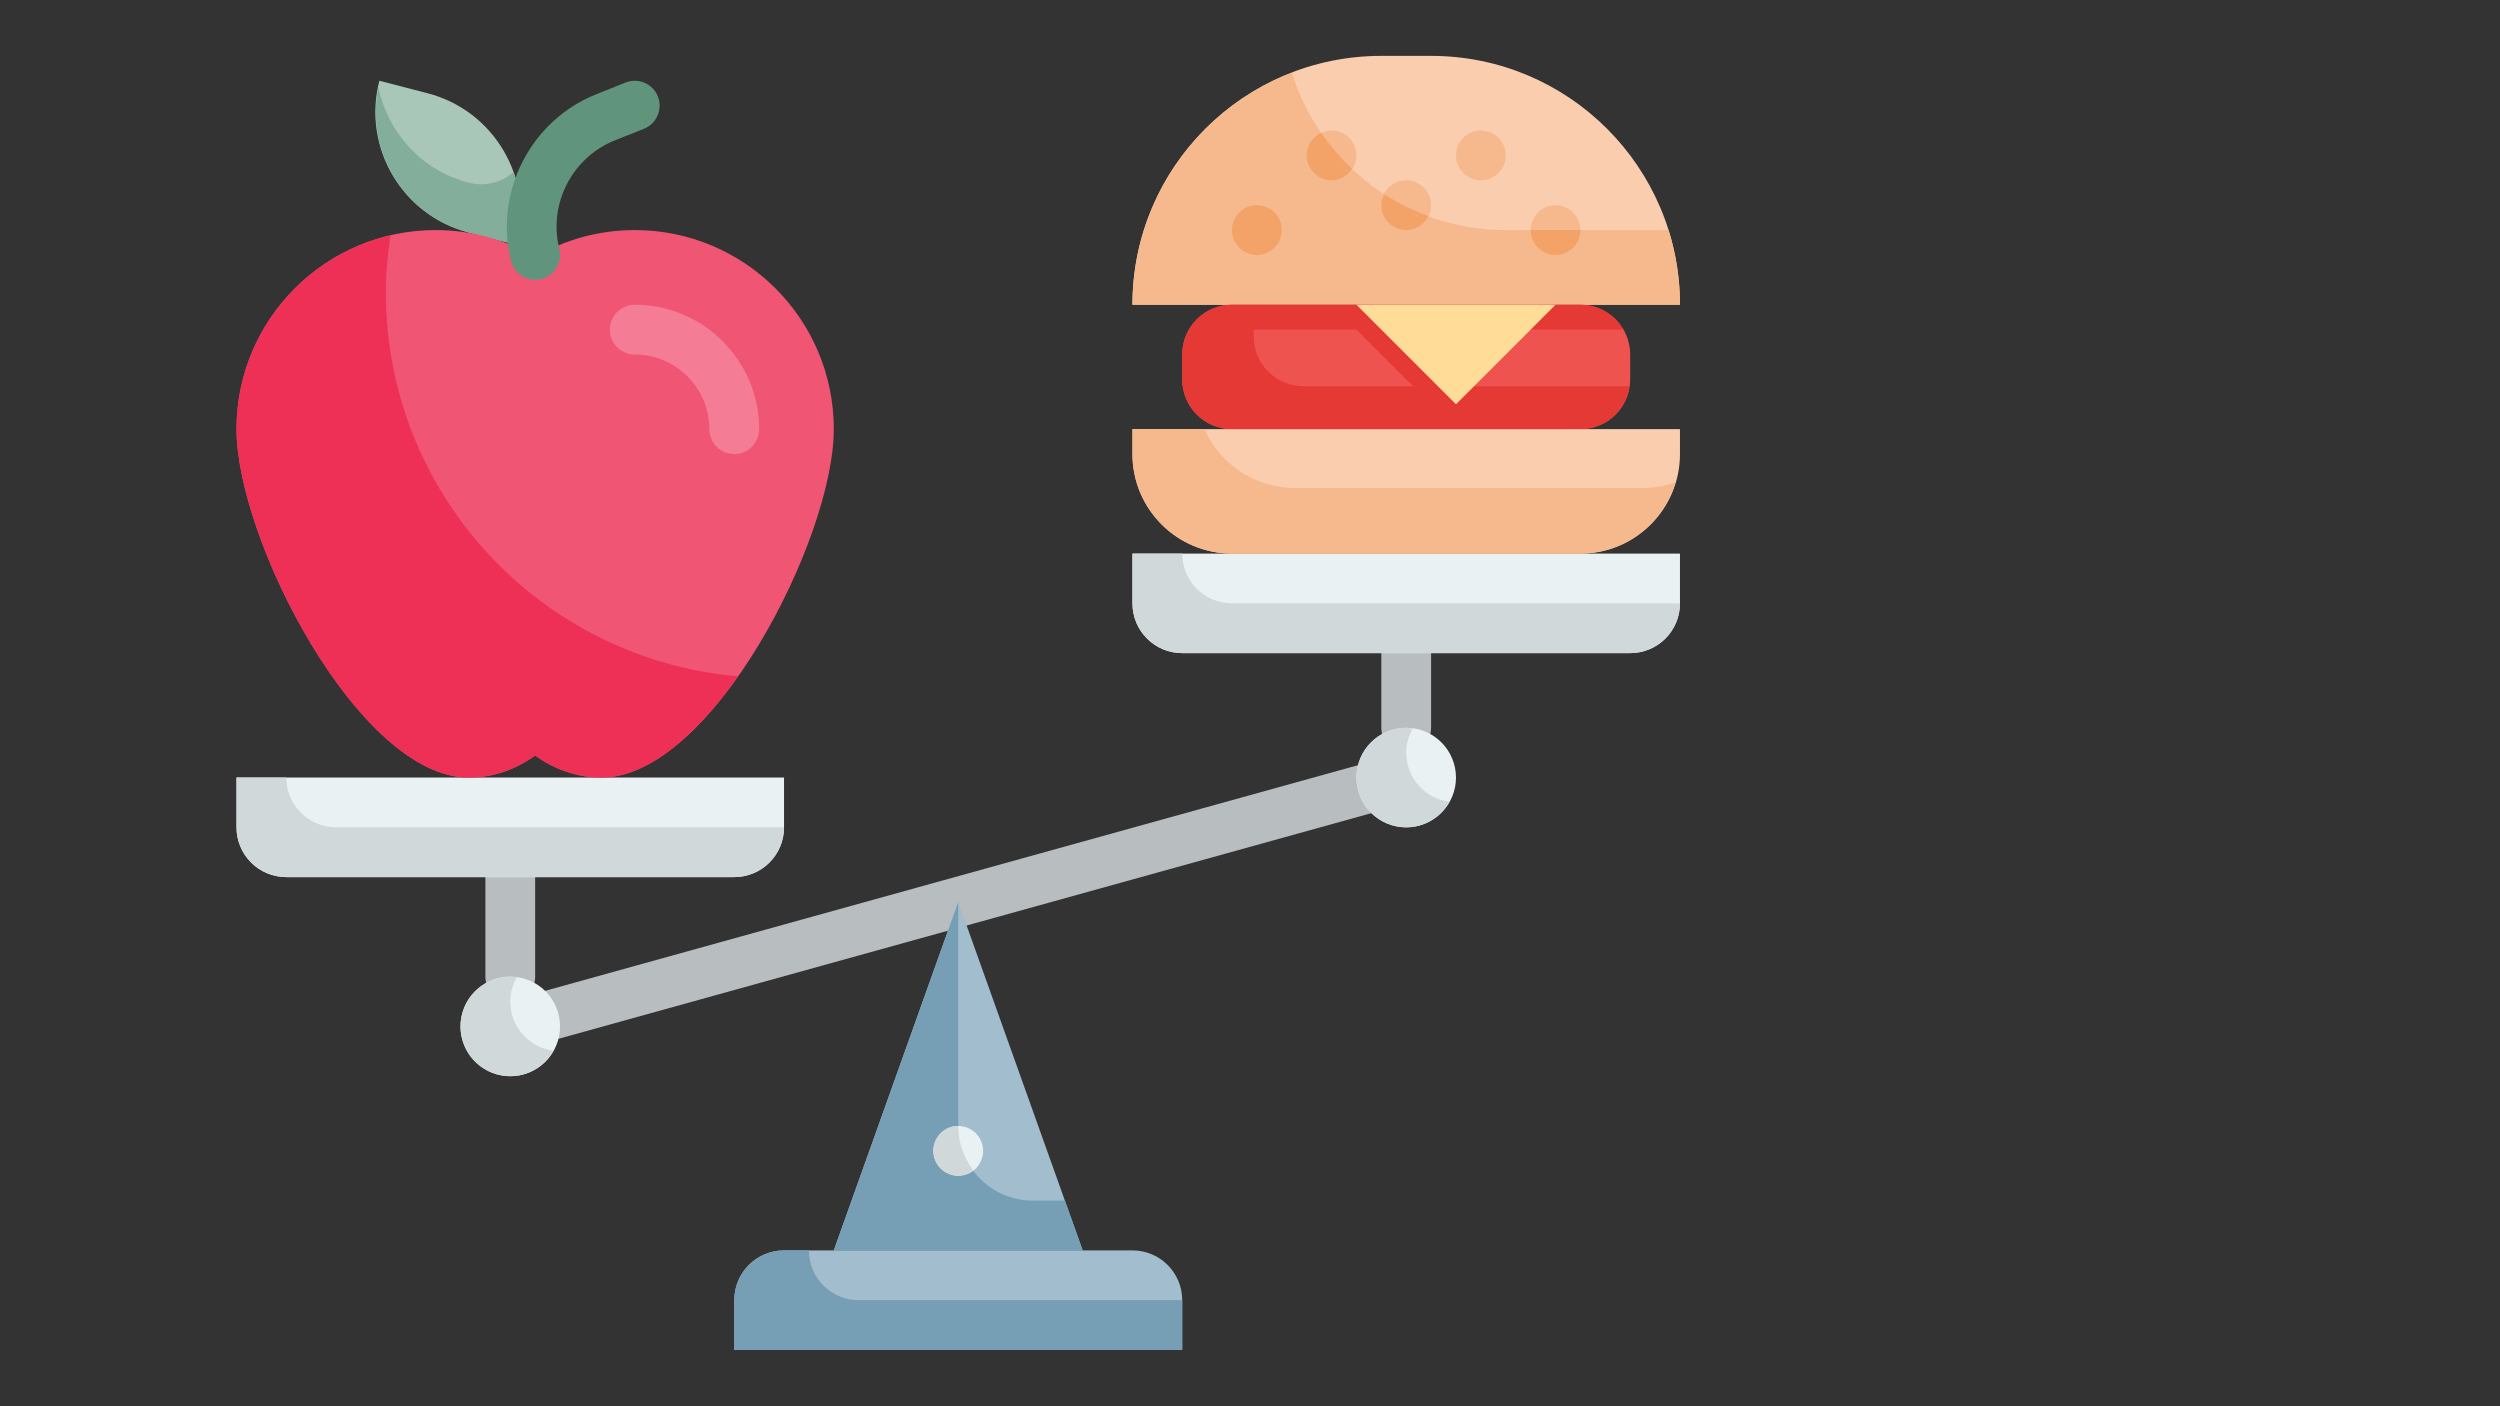 <svg xmlns="http://www.w3.org/2000/svg" xmlns:xlink="http://www.w3.org/1999/xlink" width="1920" zoomAndPan="magnify" viewBox="0 0 1440 810" height="1080" preserveAspectRatio="xMidYMid meet" version="1.0"><rect x="0" y="0" width="1440" height="810" fill="#333333" stroke="none"/><defs><clipPath id="a2d0a0b412"><path d="M 136.09 447 L 452 447 L 452 506 L 136.09 506 Z M 136.09 447 " clip-rule="nonzero"/></clipPath><clipPath id="83ef8bc38f"><path d="M 422 720 L 681 720 L 681 777.562 L 422 777.562 Z M 422 720 " clip-rule="nonzero"/></clipPath><clipPath id="c6fec5b4c6"><path d="M 652 318 L 967.801 318 L 967.801 377 L 652 377 Z M 652 318 " clip-rule="nonzero"/></clipPath><clipPath id="5a96ee4ef3"><path d="M 652 318 L 967.801 318 L 967.801 377 L 652 377 Z M 652 318 " clip-rule="nonzero"/></clipPath><clipPath id="fa5288f7a4"><path d="M 136.09 447 L 452 447 L 452 506 L 136.09 506 Z M 136.09 447 " clip-rule="nonzero"/></clipPath><clipPath id="ce37445f0d"><path d="M 422 720 L 681 720 L 681 777.562 L 422 777.562 Z M 422 720 " clip-rule="nonzero"/></clipPath><clipPath id="83b5f6f51f"><path d="M 652 32.184 L 967.801 32.184 L 967.801 176 L 652 176 Z M 652 32.184 " clip-rule="nonzero"/></clipPath><clipPath id="b4c7b324d0"><path d="M 652 41 L 967.801 41 L 967.801 176 L 652 176 Z M 652 41 " clip-rule="nonzero"/></clipPath><clipPath id="148048a5d3"><path d="M 652 247 L 967.801 247 L 967.801 319 L 652 319 Z M 652 247 " clip-rule="nonzero"/></clipPath><clipPath id="0780388dd3"><path d="M 136.09 132 L 481 132 L 481 448 L 136.09 448 Z M 136.09 132 " clip-rule="nonzero"/></clipPath><clipPath id="75ad01af6b"><path d="M 136.09 135 L 426 135 L 426 448 L 136.09 448 Z M 136.09 135 " clip-rule="nonzero"/></clipPath></defs><path fill="#b8bebf" d="M 293.914 576.883 C 286.004 576.883 279.582 570.477 279.582 562.547 L 279.582 505.211 C 279.582 497.285 286.004 490.879 293.914 490.879 C 301.828 490.879 308.25 497.285 308.25 505.211 L 308.25 562.547 C 308.25 570.477 301.828 576.883 293.914 576.883 Z M 293.914 576.883 " fill-opacity="1" fill-rule="nonzero"/><path fill="#b8bebf" d="M 809.977 433.539 C 802.062 433.539 795.641 427.133 795.641 419.207 L 795.641 376.203 C 795.641 368.277 802.062 361.871 809.977 361.871 C 817.887 361.871 824.309 368.277 824.309 376.203 L 824.309 419.207 C 824.309 427.133 817.887 433.539 809.977 433.539 Z M 809.977 433.539 " fill-opacity="1" fill-rule="nonzero"/><path fill="#b8bebf" d="M 303.84 573.535 L 792.461 437.898 L 800.133 465.535 L 311.512 601.172 Z M 303.84 573.535 " fill-opacity="1" fill-rule="nonzero"/><g clip-path="url(#a2d0a0b412)"><path fill="#e9f1f2" d="M 422.93 505.211 L 164.902 505.211 C 149.062 505.211 136.23 492.383 136.23 476.543 L 136.23 447.875 L 451.602 447.875 L 451.602 476.543 C 451.602 492.383 438.77 505.211 422.93 505.211 Z M 422.93 505.211 " fill-opacity="1" fill-rule="nonzero"/></g><path fill="#e9f1f2" d="M 322.586 591.219 C 322.586 592.156 322.539 593.094 322.449 594.027 C 322.355 594.961 322.219 595.891 322.035 596.809 C 321.852 597.73 321.625 598.641 321.352 599.539 C 321.078 600.438 320.762 601.32 320.402 602.188 C 320.043 603.055 319.645 603.902 319.199 604.73 C 318.758 605.559 318.277 606.363 317.754 607.145 C 317.23 607.926 316.672 608.68 316.078 609.406 C 315.48 610.129 314.852 610.824 314.188 611.488 C 313.523 612.152 312.828 612.781 312.105 613.379 C 311.379 613.973 310.625 614.531 309.844 615.055 C 309.062 615.574 308.258 616.059 307.43 616.5 C 306.602 616.941 305.754 617.344 304.887 617.703 C 304.02 618.062 303.137 618.379 302.238 618.652 C 301.34 618.922 300.43 619.152 299.508 619.336 C 298.59 619.52 297.66 619.656 296.727 619.746 C 295.793 619.84 294.855 619.887 293.914 619.887 C 292.977 619.887 292.039 619.84 291.105 619.746 C 290.172 619.656 289.242 619.52 288.324 619.336 C 287.402 619.152 286.492 618.922 285.594 618.652 C 284.695 618.379 283.812 618.062 282.945 617.703 C 282.078 617.344 281.23 616.941 280.402 616.5 C 279.574 616.059 278.77 615.574 277.988 615.055 C 277.207 614.531 276.453 613.973 275.727 613.379 C 275 612.781 274.309 612.152 273.645 611.488 C 272.98 610.824 272.348 610.129 271.754 609.406 C 271.156 608.68 270.598 607.926 270.078 607.145 C 269.555 606.363 269.074 605.559 268.633 604.73 C 268.188 603.902 267.789 603.055 267.43 602.188 C 267.07 601.32 266.754 600.438 266.48 599.539 C 266.207 598.641 265.98 597.73 265.797 596.809 C 265.613 595.891 265.477 594.961 265.383 594.027 C 265.293 593.094 265.246 592.156 265.246 591.219 C 265.246 590.277 265.293 589.34 265.383 588.406 C 265.477 587.473 265.613 586.547 265.797 585.625 C 265.98 584.703 266.207 583.793 266.48 582.895 C 266.754 581.996 267.07 581.113 267.43 580.246 C 267.789 579.379 268.188 578.531 268.633 577.703 C 269.074 576.875 269.555 576.07 270.078 575.289 C 270.598 574.508 271.156 573.758 271.754 573.031 C 272.348 572.305 272.98 571.609 273.645 570.945 C 274.309 570.281 275 569.652 275.727 569.055 C 276.453 568.461 277.207 567.902 277.988 567.379 C 278.77 566.859 279.574 566.375 280.402 565.934 C 281.23 565.492 282.078 565.09 282.945 564.73 C 283.812 564.371 284.695 564.055 285.594 563.785 C 286.492 563.512 287.402 563.281 288.324 563.098 C 289.242 562.918 290.172 562.777 291.105 562.688 C 292.039 562.594 292.977 562.547 293.914 562.547 C 294.855 562.547 295.793 562.594 296.727 562.688 C 297.66 562.777 298.59 562.918 299.508 563.098 C 300.43 563.281 301.34 563.512 302.238 563.781 C 303.137 564.055 304.02 564.371 304.887 564.73 C 305.754 565.09 306.602 565.492 307.43 565.934 C 308.258 566.375 309.062 566.859 309.844 567.379 C 310.625 567.902 311.379 568.461 312.105 569.055 C 312.828 569.652 313.523 570.281 314.188 570.945 C 314.852 571.609 315.48 572.305 316.078 573.031 C 316.672 573.758 317.23 574.508 317.754 575.289 C 318.277 576.07 318.758 576.875 319.199 577.703 C 319.645 578.531 320.043 579.379 320.402 580.246 C 320.762 581.113 321.078 581.996 321.352 582.895 C 321.625 583.793 321.852 584.703 322.035 585.625 C 322.219 586.547 322.355 587.473 322.449 588.406 C 322.539 589.34 322.586 590.277 322.586 591.219 Z M 322.586 591.219 " fill-opacity="1" fill-rule="nonzero"/><g clip-path="url(#83ef8bc38f)"><path fill="#a2bdcd" d="M 680.961 777.562 L 422.93 777.562 L 422.93 748.895 C 422.93 733.055 435.762 720.227 451.602 720.227 L 652.289 720.227 C 668.129 720.227 680.961 733.055 680.961 748.895 Z M 680.961 777.562 " fill-opacity="1" fill-rule="nonzero"/></g><path fill="#a2bdcd" d="M 623.621 720.227 L 480.27 720.227 L 551.945 519.547 Z M 623.621 720.227 " fill-opacity="1" fill-rule="nonzero"/><path fill="#769fb6" d="M 594.949 691.559 C 571.195 691.559 551.945 672.305 551.945 648.555 L 551.945 519.547 L 480.27 720.227 L 623.621 720.227 L 613.387 691.559 Z M 594.949 691.559 " fill-opacity="1" fill-rule="nonzero"/><g clip-path="url(#c6fec5b4c6)"><path fill="#e9f1f2" d="M 938.988 376.203 L 680.961 376.203 C 665.121 376.203 652.289 363.375 652.289 347.535 L 652.289 318.867 L 967.66 318.867 L 967.66 347.535 C 967.66 363.375 954.828 376.203 938.988 376.203 Z M 938.988 376.203 " fill-opacity="1" fill-rule="nonzero"/></g><path fill="#e9f1f2" d="M 838.645 447.875 C 838.645 448.812 838.598 449.75 838.508 450.684 C 838.414 451.621 838.277 452.547 838.094 453.469 C 837.91 454.387 837.684 455.297 837.41 456.195 C 837.137 457.094 836.82 457.977 836.461 458.848 C 836.102 459.715 835.703 460.562 835.258 461.391 C 834.816 462.219 834.336 463.02 833.812 463.801 C 833.293 464.582 832.73 465.336 832.137 466.062 C 831.543 466.789 830.91 467.484 830.246 468.145 C 829.582 468.809 828.887 469.441 828.164 470.035 C 827.438 470.633 826.684 471.191 825.902 471.711 C 825.121 472.234 824.316 472.715 823.488 473.156 C 822.66 473.602 821.812 474 820.945 474.359 C 820.078 474.719 819.195 475.035 818.297 475.309 C 817.398 475.582 816.488 475.809 815.566 475.992 C 814.648 476.176 813.719 476.312 812.785 476.406 C 811.852 476.496 810.914 476.543 809.977 476.543 C 809.035 476.543 808.098 476.496 807.164 476.406 C 806.23 476.312 805.301 476.176 804.383 475.992 C 803.461 475.809 802.551 475.582 801.652 475.309 C 800.754 475.035 799.871 474.719 799.004 474.359 C 798.137 474 797.289 473.602 796.461 473.156 C 795.633 472.715 794.828 472.234 794.047 471.711 C 793.266 471.191 792.512 470.633 791.785 470.035 C 791.062 469.441 790.367 468.809 789.703 468.145 C 789.039 467.484 788.406 466.789 787.812 466.062 C 787.215 465.336 786.656 464.582 786.137 463.801 C 785.613 463.02 785.133 462.219 784.691 461.391 C 784.246 460.562 783.848 459.715 783.488 458.848 C 783.129 457.977 782.812 457.094 782.539 456.195 C 782.266 455.297 782.039 454.387 781.855 453.469 C 781.672 452.547 781.535 451.621 781.441 450.684 C 781.352 449.75 781.305 448.812 781.305 447.875 C 781.305 446.938 781.352 446 781.441 445.066 C 781.535 444.129 781.672 443.203 781.855 442.281 C 782.039 441.359 782.266 440.453 782.539 439.555 C 782.812 438.652 783.129 437.77 783.488 436.902 C 783.848 436.035 784.246 435.188 784.691 434.359 C 785.133 433.531 785.613 432.727 786.137 431.949 C 786.656 431.168 787.215 430.414 787.812 429.688 C 788.406 428.961 789.039 428.266 789.703 427.602 C 790.367 426.938 791.062 426.309 791.785 425.715 C 792.512 425.117 793.266 424.559 794.047 424.039 C 794.828 423.516 795.633 423.035 796.461 422.59 C 797.289 422.148 798.137 421.746 799.004 421.387 C 799.871 421.027 800.754 420.715 801.652 420.441 C 802.551 420.168 803.461 419.941 804.383 419.758 C 805.301 419.574 806.23 419.438 807.164 419.344 C 808.098 419.254 809.035 419.207 809.977 419.207 C 810.914 419.207 811.852 419.254 812.785 419.344 C 813.719 419.438 814.648 419.574 815.566 419.758 C 816.488 419.941 817.398 420.168 818.297 420.441 C 819.195 420.715 820.078 421.027 820.945 421.387 C 821.812 421.746 822.66 422.148 823.488 422.59 C 824.316 423.035 825.121 423.516 825.902 424.039 C 826.684 424.559 827.438 425.117 828.164 425.715 C 828.887 426.309 829.582 426.938 830.246 427.602 C 830.91 428.266 831.543 428.961 832.137 429.688 C 832.73 430.414 833.293 431.168 833.812 431.949 C 834.336 432.727 834.816 433.531 835.258 434.359 C 835.703 435.188 836.102 436.035 836.461 436.902 C 836.82 437.77 837.137 438.652 837.41 439.555 C 837.684 440.453 837.91 441.359 838.094 442.281 C 838.277 443.203 838.414 444.129 838.508 445.066 C 838.598 446 838.645 446.938 838.645 447.875 Z M 838.645 447.875 " fill-opacity="1" fill-rule="nonzero"/><g clip-path="url(#5a96ee4ef3)"><path fill="#d0d8da" d="M 680.961 318.867 L 652.289 318.867 L 652.289 347.535 C 652.289 363.375 665.121 376.203 680.961 376.203 L 938.988 376.203 C 954.828 376.203 967.66 363.375 967.66 347.535 L 709.629 347.535 C 693.789 347.535 680.961 334.707 680.961 318.867 Z M 680.961 318.867 " fill-opacity="1" fill-rule="nonzero"/></g><g clip-path="url(#fa5288f7a4)"><path fill="#d0d8da" d="M 164.902 447.875 L 136.23 447.875 L 136.23 476.543 C 136.23 492.383 149.062 505.211 164.902 505.211 L 422.93 505.211 C 438.77 505.211 451.602 492.383 451.602 476.543 L 193.57 476.543 C 177.73 476.543 164.902 463.715 164.902 447.875 Z M 164.902 447.875 " fill-opacity="1" fill-rule="nonzero"/></g><path fill="#d0d8da" d="M 293.945 578.203 C 293.688 572.625 295.105 567.379 297.672 562.852 C 296.008 562.637 294.332 562.492 292.598 562.578 C 276.785 563.309 264.543 576.727 265.273 592.535 C 266.004 608.348 279.422 620.59 295.234 619.855 C 305.469 619.383 314.141 613.562 318.828 605.25 C 305.328 603.473 294.59 592.293 293.945 578.203 Z M 293.945 578.203 " fill-opacity="1" fill-rule="nonzero"/><path fill="#d0d8da" d="M 809.977 433.539 C 809.977 428.453 811.406 423.734 813.746 419.594 C 812.496 419.422 811.266 419.207 809.977 419.207 C 794.133 419.207 781.305 432.035 781.305 447.875 C 781.305 463.715 794.133 476.543 809.977 476.543 C 820.711 476.543 829.957 470.566 834.875 461.82 C 820.84 459.973 809.977 448.074 809.977 433.539 Z M 809.977 433.539 " fill-opacity="1" fill-rule="nonzero"/><g clip-path="url(#ce37445f0d)"><path fill="#769fb6" d="M 465.934 720.227 L 451.602 720.227 C 435.762 720.227 422.93 733.055 422.93 748.895 L 422.93 777.562 L 680.961 777.562 L 680.961 748.895 L 494.605 748.895 C 478.766 748.895 465.934 736.066 465.934 720.227 Z M 465.934 720.227 " fill-opacity="1" fill-rule="nonzero"/></g><path fill="#e9f1f2" d="M 566.281 662.887 C 566.281 663.828 566.188 664.762 566.004 665.684 C 565.82 666.609 565.551 667.504 565.188 668.375 C 564.828 669.242 564.387 670.07 563.863 670.852 C 563.34 671.633 562.746 672.359 562.082 673.023 C 561.414 673.691 560.691 674.285 559.91 674.809 C 559.125 675.328 558.301 675.77 557.43 676.133 C 556.562 676.492 555.664 676.762 554.742 676.945 C 553.82 677.129 552.887 677.223 551.945 677.223 C 551.004 677.223 550.07 677.129 549.148 676.945 C 548.227 676.762 547.328 676.492 546.461 676.133 C 545.59 675.77 544.766 675.328 543.98 674.809 C 543.199 674.285 542.473 673.691 541.809 673.023 C 541.145 672.359 540.551 671.633 540.027 670.852 C 539.504 670.07 539.062 669.242 538.703 668.375 C 538.34 667.504 538.07 666.609 537.887 665.684 C 537.703 664.762 537.609 663.828 537.609 662.887 C 537.609 661.945 537.703 661.016 537.887 660.094 C 538.07 659.168 538.34 658.273 538.703 657.402 C 539.062 656.535 539.504 655.707 540.027 654.926 C 540.551 654.141 541.145 653.418 541.809 652.754 C 542.473 652.086 543.199 651.492 543.98 650.969 C 544.766 650.445 545.59 650.004 546.461 649.645 C 547.328 649.285 548.227 649.012 549.148 648.828 C 550.07 648.645 551.004 648.555 551.945 648.555 C 552.887 648.555 553.82 648.645 554.742 648.828 C 555.664 649.012 556.562 649.285 557.43 649.645 C 558.301 650.004 559.125 650.445 559.91 650.969 C 560.691 651.492 561.414 652.086 562.082 652.754 C 562.746 653.418 563.34 654.141 563.863 654.926 C 564.387 655.707 564.828 656.535 565.188 657.402 C 565.551 658.273 565.82 659.168 566.004 660.094 C 566.188 661.016 566.281 661.945 566.281 662.887 Z M 566.281 662.887 " fill-opacity="1" fill-rule="nonzero"/><path fill="#d0d8da" d="M 551.945 677.223 C 555.227 677.223 558.094 675.934 560.516 674.082 C 555.199 666.93 551.945 658.156 551.945 648.555 C 544.031 648.555 537.609 654.977 537.609 662.887 C 537.609 670.801 544.031 677.223 551.945 677.223 Z M 551.945 677.223 " fill-opacity="1" fill-rule="nonzero"/><g clip-path="url(#83b5f6f51f)"><path fill="#f9cdae" d="M 967.66 175.523 L 652.289 175.523 C 652.289 96.355 716.469 32.184 795.641 32.184 L 824.309 32.184 C 903.48 32.184 967.66 96.355 967.66 175.523 Z M 967.66 175.523 " fill-opacity="1" fill-rule="nonzero"/></g><g clip-path="url(#b4c7b324d0)"><path fill="#f6b98d" d="M 867.316 132.523 C 809.43 132.523 760.449 94.391 744.105 41.887 C 690.434 62.598 652.289 114.547 652.289 175.523 L 967.66 175.523 C 967.66 160.547 965.336 146.098 961.078 132.523 Z M 867.316 132.523 " fill-opacity="1" fill-rule="nonzero"/></g><path fill="#ef5350" d="M 910.32 247.195 L 709.629 247.195 C 693.789 247.195 680.961 234.367 680.961 218.527 L 680.961 204.191 C 680.961 188.352 693.789 175.523 709.629 175.523 L 910.32 175.523 C 926.16 175.523 938.988 188.352 938.988 204.191 L 938.988 218.527 C 938.988 234.367 926.16 247.195 910.32 247.195 Z M 910.32 247.195 " fill-opacity="1" fill-rule="nonzero"/><path fill="#e53935" d="M 834.688 222.484 L 867.316 189.859 L 935.02 189.859 C 930.059 181.328 920.914 175.523 910.32 175.523 L 709.629 175.523 C 693.789 175.523 680.961 188.352 680.961 204.191 L 680.961 218.527 C 680.961 234.367 693.789 247.195 709.629 247.195 L 910.32 247.195 C 924.797 247.195 936.652 236.43 938.59 222.484 Z M 750.801 222.484 C 734.961 222.484 722.129 209.652 722.129 193.816 L 722.129 189.859 L 781.305 189.859 L 813.93 222.484 Z M 750.801 222.484 " fill-opacity="1" fill-rule="nonzero"/><g clip-path="url(#148048a5d3)"><path fill="#f9cdae" d="M 910.32 318.867 L 709.629 318.867 C 677.965 318.867 652.289 293.195 652.289 261.531 L 652.289 247.195 L 967.66 247.195 L 967.66 261.531 C 967.66 293.195 941.984 318.867 910.32 318.867 Z M 910.32 318.867 " fill-opacity="1" fill-rule="nonzero"/></g><path fill="#ffdd99" d="M 838.645 232.859 L 781.305 175.523 L 895.984 175.523 Z M 838.645 232.859 " fill-opacity="1" fill-rule="nonzero"/><path fill="#f6b98d" d="M 946.688 281.109 L 745.996 281.109 C 722.703 281.109 702.734 267.148 693.762 247.195 L 652.289 247.195 L 652.289 261.531 C 652.289 293.195 677.965 318.867 709.629 318.867 L 910.32 318.867 C 936.281 318.867 957.953 301.508 965.023 277.844 C 959.23 279.805 953.137 281.109 946.688 281.109 Z M 946.688 281.109 " fill-opacity="1" fill-rule="nonzero"/><path fill="#f6b98d" d="M 910.32 132.523 C 910.32 133.461 910.227 134.395 910.043 135.316 C 909.859 136.242 909.59 137.137 909.227 138.008 C 908.867 138.875 908.426 139.703 907.902 140.484 C 907.379 141.27 906.785 141.992 906.121 142.656 C 905.457 143.324 904.73 143.918 903.949 144.441 C 903.164 144.961 902.34 145.406 901.469 145.766 C 900.602 146.125 899.703 146.398 898.781 146.582 C 897.859 146.766 896.926 146.855 895.984 146.855 C 895.043 146.855 894.109 146.766 893.188 146.582 C 892.266 146.398 891.367 146.125 890.5 145.766 C 889.629 145.406 888.805 144.961 888.02 144.441 C 887.238 143.918 886.512 143.324 885.848 142.656 C 885.184 141.992 884.59 141.27 884.066 140.484 C 883.543 139.703 883.102 138.875 882.742 138.008 C 882.379 137.137 882.109 136.242 881.926 135.316 C 881.742 134.395 881.648 133.461 881.648 132.523 C 881.648 131.582 881.742 130.648 881.926 129.727 C 882.109 128.801 882.379 127.906 882.742 127.035 C 883.102 126.168 883.543 125.34 884.066 124.559 C 884.59 123.773 885.184 123.051 885.848 122.387 C 886.512 121.719 887.238 121.125 888.02 120.602 C 888.805 120.082 889.629 119.637 890.5 119.277 C 891.367 118.918 892.266 118.645 893.188 118.461 C 894.109 118.277 895.043 118.188 895.984 118.188 C 896.926 118.188 897.859 118.277 898.781 118.461 C 899.703 118.645 900.602 118.918 901.469 119.277 C 902.34 119.637 903.164 120.082 903.949 120.602 C 904.73 121.125 905.457 121.719 906.121 122.387 C 906.785 123.051 907.379 123.773 907.902 124.559 C 908.426 125.34 908.867 126.168 909.227 127.035 C 909.59 127.906 909.859 128.801 910.043 129.727 C 910.227 130.648 910.32 131.582 910.32 132.523 Z M 910.32 132.523 " fill-opacity="1" fill-rule="nonzero"/><path fill="#f6b98d" d="M 867.316 89.52 C 867.316 90.461 867.223 91.391 867.039 92.316 C 866.855 93.238 866.582 94.133 866.223 95.004 C 865.863 95.875 865.422 96.699 864.898 97.484 C 864.375 98.266 863.781 98.988 863.117 99.656 C 862.449 100.32 861.727 100.914 860.945 101.438 C 860.16 101.961 859.336 102.402 858.465 102.762 C 857.594 103.121 856.699 103.395 855.777 103.578 C 854.852 103.762 853.922 103.852 852.98 103.852 C 852.039 103.852 851.105 103.762 850.184 103.578 C 849.258 103.395 848.363 103.121 847.492 102.762 C 846.625 102.402 845.797 101.961 845.016 101.438 C 844.234 100.914 843.508 100.32 842.844 99.656 C 842.176 98.988 841.582 98.266 841.059 97.484 C 840.539 96.699 840.098 95.875 839.734 95.004 C 839.375 94.133 839.102 93.238 838.922 92.316 C 838.734 91.391 838.645 90.461 838.645 89.52 C 838.645 88.578 838.734 87.645 838.922 86.723 C 839.102 85.801 839.375 84.902 839.734 84.035 C 840.098 83.164 840.539 82.336 841.059 81.555 C 841.582 80.773 842.176 80.047 842.844 79.383 C 843.508 78.719 844.234 78.125 845.016 77.602 C 845.797 77.078 846.625 76.637 847.492 76.277 C 848.363 75.914 849.258 75.645 850.184 75.461 C 851.105 75.277 852.039 75.184 852.98 75.184 C 853.922 75.184 854.852 75.277 855.777 75.461 C 856.699 75.645 857.594 75.914 858.465 76.277 C 859.336 76.637 860.16 77.078 860.945 77.602 C 861.727 78.125 862.449 78.719 863.117 79.383 C 863.781 80.047 864.375 80.773 864.898 81.555 C 865.422 82.336 865.863 83.164 866.223 84.035 C 866.582 84.902 866.855 85.801 867.039 86.723 C 867.223 87.645 867.316 88.578 867.316 89.52 Z M 867.316 89.52 " fill-opacity="1" fill-rule="nonzero"/><path fill="#f6b98d" d="M 781.305 89.52 C 781.305 90.461 781.211 91.391 781.027 92.316 C 780.844 93.238 780.574 94.133 780.215 95.004 C 779.852 95.875 779.41 96.699 778.891 97.484 C 778.367 98.266 777.773 98.988 777.105 99.656 C 776.441 100.32 775.715 100.914 774.934 101.438 C 774.152 101.961 773.324 102.402 772.457 102.762 C 771.586 103.121 770.688 103.395 769.766 103.578 C 768.844 103.762 767.91 103.852 766.969 103.852 C 766.027 103.852 765.098 103.762 764.172 103.578 C 763.25 103.395 762.355 103.121 761.484 102.762 C 760.613 102.402 759.789 101.961 759.004 101.438 C 758.223 100.914 757.5 100.32 756.832 99.656 C 756.168 98.988 755.574 98.266 755.051 97.484 C 754.527 96.699 754.086 95.875 753.727 95.004 C 753.367 94.133 753.094 93.238 752.91 92.316 C 752.727 91.391 752.633 90.461 752.637 89.52 C 752.633 88.578 752.727 87.645 752.91 86.723 C 753.094 85.801 753.367 84.902 753.727 84.035 C 754.086 83.164 754.527 82.336 755.051 81.555 C 755.574 80.773 756.168 80.047 756.832 79.383 C 757.5 78.719 758.223 78.125 759.004 77.602 C 759.789 77.078 760.613 76.637 761.484 76.277 C 762.355 75.914 763.25 75.645 764.172 75.461 C 765.098 75.277 766.027 75.184 766.969 75.184 C 767.91 75.184 768.844 75.277 769.766 75.461 C 770.688 75.645 771.586 75.914 772.457 76.277 C 773.324 76.637 774.152 77.078 774.934 77.602 C 775.715 78.125 776.441 78.719 777.105 79.383 C 777.773 80.047 778.367 80.773 778.891 81.555 C 779.41 82.336 779.852 83.164 780.215 84.035 C 780.574 84.902 780.844 85.801 781.027 86.723 C 781.211 87.645 781.305 88.578 781.305 89.52 Z M 781.305 89.52 " fill-opacity="1" fill-rule="nonzero"/><path fill="#f6b98d" d="M 824.309 118.188 C 824.309 119.129 824.219 120.062 824.035 120.984 C 823.852 121.906 823.578 122.805 823.219 123.672 C 822.859 124.543 822.418 125.367 821.895 126.152 C 821.371 126.934 820.777 127.656 820.109 128.324 C 819.445 128.988 818.723 129.582 817.938 130.105 C 817.156 130.629 816.328 131.07 815.461 131.43 C 814.59 131.789 813.695 132.062 812.77 132.246 C 811.848 132.43 810.914 132.523 809.977 132.523 C 809.035 132.523 808.102 132.43 807.18 132.246 C 806.254 132.062 805.359 131.789 804.488 131.43 C 803.621 131.07 802.793 130.629 802.012 130.105 C 801.227 129.582 800.504 128.988 799.84 128.324 C 799.172 127.656 798.578 126.934 798.055 126.152 C 797.531 125.367 797.09 124.543 796.73 123.672 C 796.371 122.805 796.098 121.906 795.914 120.984 C 795.73 120.062 795.641 119.129 795.641 118.188 C 795.641 117.246 795.73 116.312 795.914 115.391 C 796.098 114.469 796.371 113.57 796.73 112.703 C 797.09 111.832 797.531 111.008 798.055 110.223 C 798.578 109.441 799.172 108.719 799.84 108.051 C 800.504 107.387 801.227 106.793 802.012 106.27 C 802.793 105.746 803.621 105.305 804.488 104.945 C 805.359 104.582 806.254 104.312 807.18 104.129 C 808.102 103.945 809.035 103.852 809.977 103.852 C 810.914 103.852 811.848 103.945 812.77 104.129 C 813.695 104.312 814.59 104.582 815.461 104.945 C 816.328 105.305 817.156 105.746 817.938 106.27 C 818.723 106.793 819.445 107.387 820.109 108.051 C 820.777 108.719 821.371 109.441 821.895 110.223 C 822.418 111.008 822.859 111.832 823.219 112.703 C 823.578 113.57 823.852 114.469 824.035 115.391 C 824.219 116.312 824.309 117.246 824.309 118.188 Z M 824.309 118.188 " fill-opacity="1" fill-rule="nonzero"/><path fill="#f3a268" d="M 738.301 132.523 C 738.301 133.461 738.207 134.395 738.023 135.316 C 737.84 136.242 737.57 137.137 737.207 138.008 C 736.848 138.875 736.406 139.703 735.883 140.484 C 735.359 141.27 734.766 141.992 734.102 142.656 C 733.438 143.324 732.711 143.918 731.93 144.441 C 731.145 144.961 730.32 145.406 729.449 145.766 C 728.582 146.125 727.684 146.398 726.762 146.582 C 725.84 146.766 724.906 146.855 723.965 146.855 C 723.023 146.855 722.09 146.766 721.168 146.582 C 720.246 146.398 719.348 146.125 718.48 145.766 C 717.609 145.406 716.785 144.961 716 144.441 C 715.219 143.918 714.492 143.324 713.828 142.656 C 713.164 141.992 712.57 141.27 712.047 140.484 C 711.523 139.703 711.082 138.875 710.723 138.008 C 710.359 137.137 710.09 136.242 709.906 135.316 C 709.723 134.395 709.629 133.461 709.629 132.523 C 709.629 131.582 709.723 130.648 709.906 129.727 C 710.09 128.801 710.359 127.906 710.723 127.035 C 711.082 126.168 711.523 125.34 712.047 124.559 C 712.57 123.773 713.164 123.051 713.828 122.387 C 714.492 121.719 715.219 121.125 716 120.602 C 716.785 120.082 717.609 119.637 718.48 119.277 C 719.348 118.918 720.246 118.645 721.168 118.461 C 722.09 118.277 723.023 118.188 723.965 118.188 C 724.906 118.188 725.84 118.277 726.762 118.461 C 727.684 118.645 728.582 118.918 729.449 119.277 C 730.32 119.637 731.145 120.082 731.93 120.602 C 732.711 121.125 733.438 121.719 734.102 122.387 C 734.766 123.051 735.359 123.773 735.883 124.559 C 736.406 125.34 736.848 126.168 737.207 127.035 C 737.57 127.906 737.84 128.801 738.023 129.727 C 738.207 130.648 738.301 131.582 738.301 132.523 Z M 738.301 132.523 " fill-opacity="1" fill-rule="nonzero"/><path fill="#f3a268" d="M 895.984 146.855 C 903.898 146.855 910.32 140.434 910.32 132.523 L 881.648 132.523 C 881.648 140.434 888.07 146.855 895.984 146.855 Z M 895.984 146.855 " fill-opacity="1" fill-rule="nonzero"/><path fill="#f3a268" d="M 752.637 89.52 C 752.637 97.43 759.059 103.852 766.969 103.852 C 772 103.852 776.203 101.113 778.766 97.203 C 772.16 90.965 766.211 84.059 761.035 76.562 C 756.105 78.824 752.637 83.742 752.637 89.52 Z M 752.637 89.52 " fill-opacity="1" fill-rule="nonzero"/><path fill="#f3a268" d="M 809.977 132.523 C 815.594 132.523 820.34 129.211 822.691 124.496 C 813.715 121.184 805.199 116.953 797.289 111.824 C 796.312 113.773 795.641 115.863 795.641 118.188 C 795.641 126.102 802.062 132.523 809.977 132.523 Z M 809.977 132.523 " fill-opacity="1" fill-rule="nonzero"/><path fill="#a9c7b9" d="M 297.645 141.094 L 269.891 133.898 C 231.574 123.949 208.566 84.832 218.516 46.516 L 246.266 53.711 C 284.582 63.66 307.59 102.777 297.645 141.094 Z M 297.645 141.094 " fill-opacity="1" fill-rule="nonzero"/><path fill="#83ae9b" d="M 269.891 105.215 C 242.566 98.121 223.289 76.117 217.941 50.215 C 210.355 87.312 232.805 124.266 269.891 133.883 L 297.645 141.078 C 301.383 126.672 300.453 112.168 295.824 99.137 C 288.926 105.086 279.367 107.68 269.891 105.215 Z M 269.891 105.215 " fill-opacity="1" fill-rule="nonzero"/><g clip-path="url(#0780388dd3)"><path fill="#f15574" d="M 365.59 132.523 C 344.676 132.523 325.137 138.211 308.25 147.988 C 291.363 138.211 271.824 132.523 250.91 132.523 C 187.578 132.523 136.23 183.867 136.23 247.195 C 136.23 310.523 206.688 447.875 270.02 447.875 C 284.398 447.875 297.082 443.086 308.25 435.203 C 319.402 443.086 332.105 447.875 346.48 447.875 C 409.812 447.875 480.27 310.523 480.27 247.195 C 480.27 183.867 428.922 132.523 365.59 132.523 Z M 365.59 132.523 " fill-opacity="1" fill-rule="nonzero"/></g><g clip-path="url(#75ad01af6b)"><path fill="#ee2f56" d="M 222.242 168.355 C 222.242 157.191 223.332 146.312 224.922 135.59 C 174.117 147.371 136.23 192.812 136.23 247.195 C 136.23 310.523 206.688 447.875 270.02 447.875 C 284.398 447.875 297.082 443.086 308.25 435.203 C 319.402 443.086 332.105 447.875 346.48 447.875 C 373.402 447.875 401.57 422.961 425.109 389.562 C 311.461 379.746 222.242 284.535 222.242 168.355 Z M 222.242 168.355 " fill-opacity="1" fill-rule="nonzero"/></g><path fill="#f47c94" d="M 422.93 261.531 C 415.016 261.531 408.594 255.109 408.594 247.195 C 408.594 223.488 389.301 204.191 365.59 204.191 C 357.676 204.191 351.254 197.77 351.254 189.859 C 351.254 181.945 357.676 175.523 365.59 175.523 C 405.113 175.523 437.266 207.676 437.266 247.195 C 437.266 255.109 430.844 261.531 422.93 261.531 Z M 422.93 261.531 " fill-opacity="1" fill-rule="nonzero"/><path fill="#61947d" d="M 308.238 161.191 C 301.812 161.191 295.98 156.848 294.348 150.34 C 284.453 110.734 305.57 69.422 343.473 54.27 L 360.273 47.547 C 367.641 44.625 375.969 48.191 378.906 55.531 C 381.848 62.887 378.277 71.227 370.922 74.168 L 354.121 80.875 C 329.465 90.738 315.719 117.598 322.172 143.371 C 324.09 151.055 319.418 158.84 311.734 160.762 C 310.559 161.062 309.398 161.191 308.238 161.191 Z M 308.238 161.191 " fill-opacity="1" fill-rule="nonzero"/></svg>